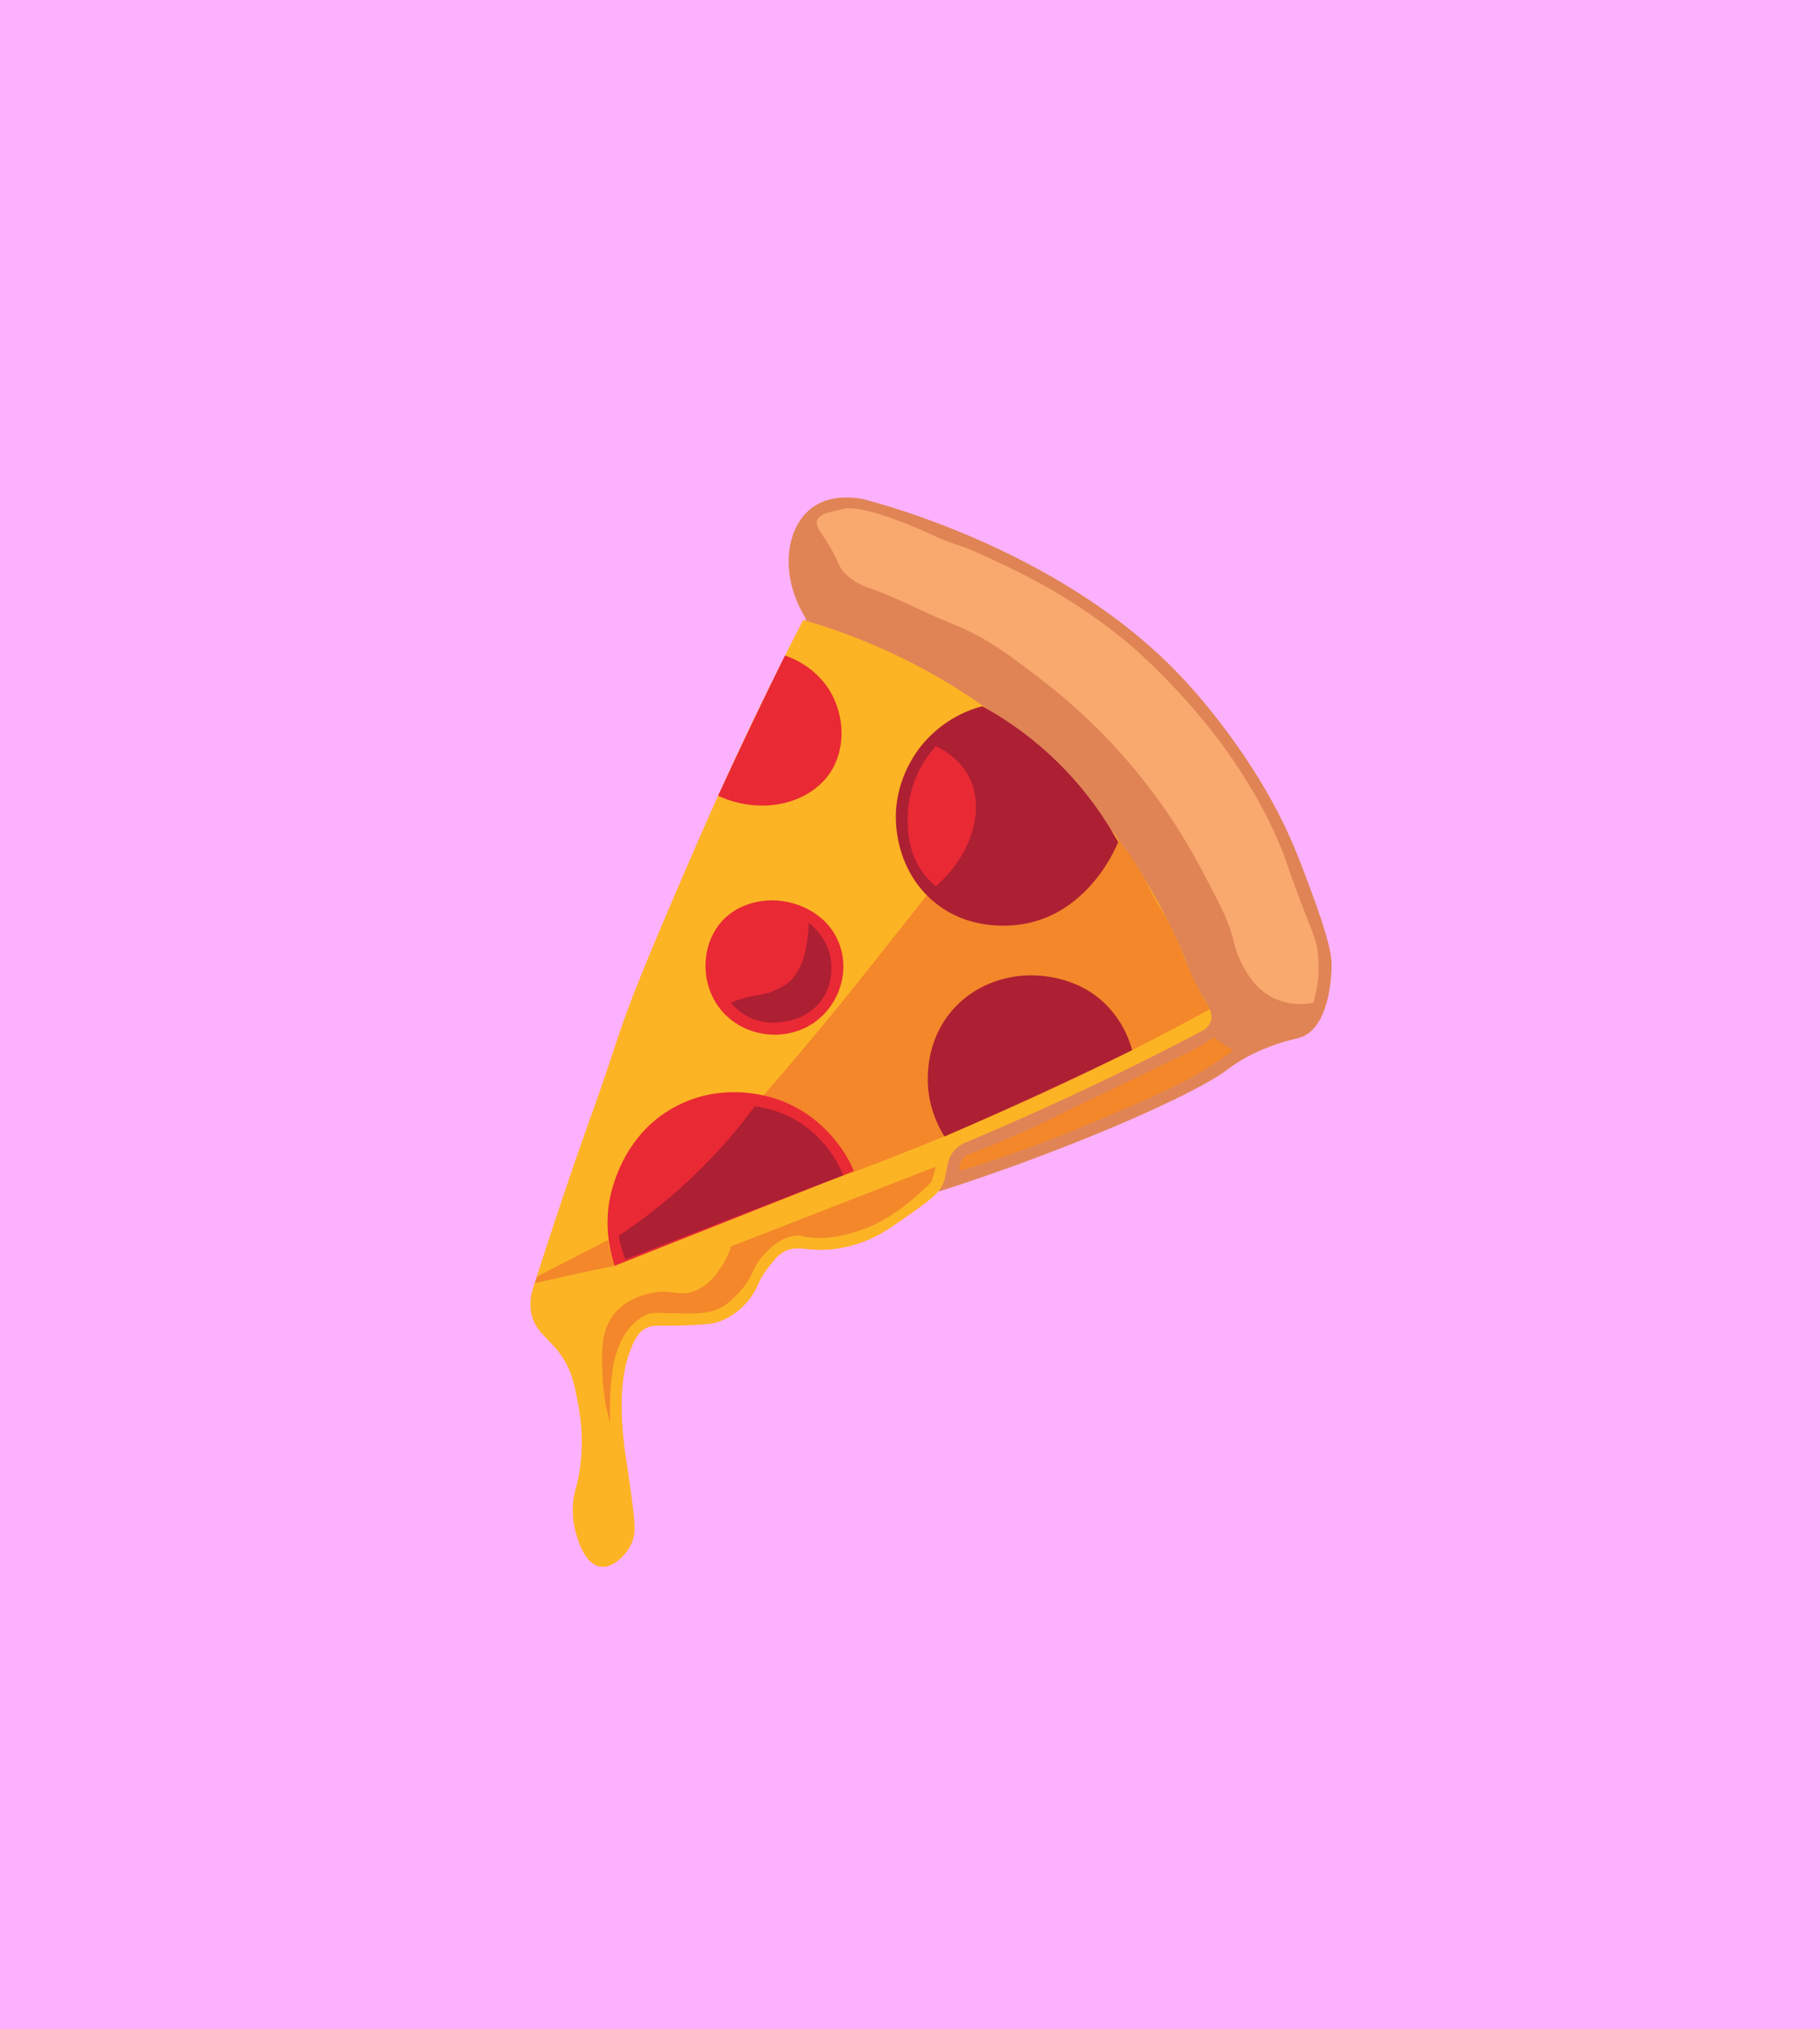 <svg xmlns="http://www.w3.org/2000/svg" viewBox="0 0 844 941"><defs><style>.cls-1{fill:#fcb1ff;}.cls-2{fill:#e08455;}.cls-3{fill:#f9a96e;}.cls-4{fill:none;}.cls-5{fill:#fcb424;}.cls-6{fill:#f3872a;}.cls-7{fill:#ad1f33;}.cls-8{fill:#e92934;}</style></defs><g id="Ebene_2" data-name="Ebene 2"><g id="Ebene_1-2" data-name="Ebene 1"><rect class="cls-1" width="844" height="941"/></g><g id="Ebene_2-2" data-name="Ebene 2"><path class="cls-2" d="M435.5,552.5c25.67-8.26,47.25-16.32,64-23,41-16.33,62.61-28.16,69-33a74.83,74.83,0,0,1,11-7,86.78,86.78,0,0,1,9-4c9.9-3.82,12.62-3.4,16-5,12.09-5.73,12.93-28,13-32s-.23-10.18-9-34c-4.39-11.93-7.85-21.32-13-32-14.33-29.7-35-55.26-48-69-53.37-56.38-133.9-78.54-147-82-3.81-.77-15.23-2.55-24,4-12.11,9.05-15.23,31.08-3,51"/><path class="cls-3" d="M382,249c7.74,11.54,6,13.5,11,18a30.1,30.1,0,0,0,11,6c12.68,4.46,24.51,11.05,37,16,16.42,6.51,27.23,14.84,43,27a268.59,268.59,0,0,1,72,85c9.23,17.31,13.84,26,16,35a44.09,44.09,0,0,0,5,13c2.16,3.67,6,10.26,14,14a29.41,29.41,0,0,0,18,2,55.81,55.81,0,0,0,2-24c-1-6.69-2.79-9.43-9-26-6-16.09-5.23-15.23-8-22a207.06,207.06,0,0,0-16-31c-21.61-35.38-52.47-61.71-54-63-26.53-22.33-50.91-33.58-67-41-14.79-6.82-11.94-4-27-11,0,0-29.09-13.44-39-11-.29.07-1.76.48-4,1a26.88,26.88,0,0,0-4,1c-.75.31-3.21,1.32-4,3C378,243.24,380.09,246.15,382,249Z"/><path class="cls-4" d="M561.5,471.5a32.13,32.13,0,0,0,18,12,31,31,0,0,0,14,0"/><path class="cls-5" d="M372.5,287.5c-20.91,40.37-37.08,75.57-49,103-39.56,91-32.48,79.67-48,123-11.73,32.77-21.05,61.07-28,83a23.67,23.67,0,0,0-1,13c1.82,8,7.63,10.78,13,18,5.8,7.79,7.14,15.43,9,26a87.7,87.7,0,0,1-1,35,37.92,37.92,0,0,0-1,20c.7,3.07,3.87,16.9,12,18,5.67.77,11.43-5,14-10s2.11-9.74,0-25c-2.33-16.84-2.43-16.24-3-21-2.92-24.35.09-36.19,2-42,3-9.22,6-11.35,7-12,4.19-2.72,7.52-1.25,22-2,7-.36,10.57-.63,14-2a32.27,32.27,0,0,0,13-10c4.45-5.6,3.52-8.1,9-15,3-3.74,4.45-5.61,7-7,5.78-3.16,9.86-.44,20-1a56.08,56.08,0,0,0,15-3c7.71-2.52,12.7-5.93,20-11,11.41-7.93,17.12-11.89,19-17,2.15-5.83,1.07-11.47,6-16a14.9,14.9,0,0,1,5-3q27.18-11.43,56-25,28.31-13.39,54-27a8.15,8.15,0,0,0,3-4c1.56-4.94-3.3-9.41-8-19a71.35,71.35,0,0,1-4-10,271.84,271.84,0,0,0-55-84C449.14,313.42,398.06,294.85,372.5,287.5Z"/><path class="cls-6" d="M354,508c5.09-5.84,13.21-15.24,23-27,21.17-25.42,30.84-38.25,49-61,8.54-10.7,21.37-26.35,38-45,28,1.87,49.18,8.11,55,15,3,3.49,6,8,6,8a109.78,109.78,0,0,1,7,12c7.77,15,7.72,13,12,22,4.84,10.14,4.72,12.27,10,23,2.75,5.59,5.27,10.05,7,13a1255.21,1255.21,0,0,1-138,65q-24.4,9.72-48,18"/><path class="cls-4" d="M249.5,601.5l33-10c27.33-8.33,49.1-16.26,64-22,18.26-7,28.39-11.6,55-22,19.08-7.45,34.76-13.26,45-17"/><path class="cls-7" d="M455.5,327.5a54.52,54.52,0,0,0-28,18c-2.86,3.51-12.94,16.78-12,36,.25,5.16,1.95,23.92,18,37s35.1,11,41,10c30.8-5.22,43.3-36.17,44-38a159.1,159.1,0,0,0-63-63Z"/><path class="cls-8" d="M364,304c2.38.77,15.72,5.36,22.5,19.5,5.11,10.66,5.19,24-1,34-9.24,14.88-31.77,21.09-52.5,11.5q7.32-15.87,15-32Q356,320.26,364,304Z"/><path class="cls-7" d="M438,527a50.6,50.6,0,0,1-7.5-21.5c-.44-4.23-1.84-22.95,12-38,11.83-12.86,27-14.61,31-15,2.93-.29,24.45-2.07,40,14A47.31,47.31,0,0,1,525,487q-19.54,9.54-40,19Q461.15,517,438,527Z"/><path class="cls-8" d="M334.5,427.5c8.56-9.82,21.13-10,24-10,11.51.15,26.06,6.51,31,21,4.47,13.1-.81,27.3-11,35-13.16,9.95-33.14,8-44-5C324.44,456.47,325,438.37,334.5,427.5Z"/><path class="cls-8" d="M285,587a62.69,62.69,0,0,1-2.5-29.5c.61-3.79,5.58-31.77,32-45,22.77-11.4,44.51-3.36,48-2,23,8.94,31.93,28.82,33.5,32.5Z"/><path class="cls-7" d="M344.56,463c5.53-1.61,8-1.36,12.26-2.75a35.9,35.9,0,0,0,7.68-3.79C374.72,449.76,375,429.88,375,428a26.59,26.59,0,0,1,9,12c2.86,7.86,2,17.74-4,25-6.34,7.68-15.34,8.7-18,9a25.75,25.75,0,0,1-14-2,25.21,25.21,0,0,1-9-7A53.63,53.63,0,0,1,344.56,463Z"/><path class="cls-7" d="M287,573a248.82,248.82,0,0,0,63-60,51.12,51.12,0,0,1,20,7,52.63,52.63,0,0,1,21,25L290,584a46,46,0,0,1-3-11Z"/><path class="cls-6" d="M283,660a88.48,88.48,0,0,1-3.5-20.5c-.6-11.75-1.19-22.89,6-31,6.12-6.91,15.1-8.63,17-9,9.26-1.78,12.36,2,20-1,6.59-2.62,10.44-8.68,12-11A35.38,35.38,0,0,0,339,578l95-37c-.67,2.33-1.33,4.67-2,7-3.24,3.35-15,15.08-29,21a72.48,72.48,0,0,1-13,4,46.4,46.4,0,0,1-13,1c-4.32-.33-4.46-1-7-1-7.12,0-12.56,5.54-15,8-6.69,6.76-4.79,10.17-12,18-2.94,3.19-5.56,6-10,8-5.1,2.26-10.4,2.17-21,2-7.38-.12-9.59-.68-13,1a25,25,0,0,0-8,7,28.61,28.61,0,0,0-3,5,45.88,45.88,0,0,0-4,14A131.2,131.2,0,0,0,283,660Z"/><path class="cls-8" d="M434,346c4.94,2.4,11.66,6.81,15.5,14.5C456.78,375.08,451,396,434,411a34.17,34.17,0,0,1-5-5c-6.87-8.49-7.87-18.22-8-23a51.06,51.06,0,0,1,4-23A50.35,50.35,0,0,1,434,346Z"/><path class="cls-6" d="M249,592l33-17a40,40,0,0,0,1,6,39.29,39.29,0,0,0,2,6q-9.42,1.92-19,4-9.09,2-18,4"/><path class="cls-6" d="M450,535a7.07,7.07,0,0,0-5,8c8.13-2.48,18.33-5.78,30-10,15.07-5.44,25.45-9.84,40-16,28.25-12,36.65-16.75,42-20,6.4-3.89,11.51-7.46,15-10a51.56,51.56,0,0,1-5-3c-1.49-1-2.82-2-4-3-2.3,1.52-5.71,3.67-10,6-3.87,2.1-6.85,3.47-8,4-9.07,4.19-18,8.74-27,13-28.16,13.28-29.73,14.92-46,22C462.7,530.05,455,533.09,450,535Z"/></g></g></svg>